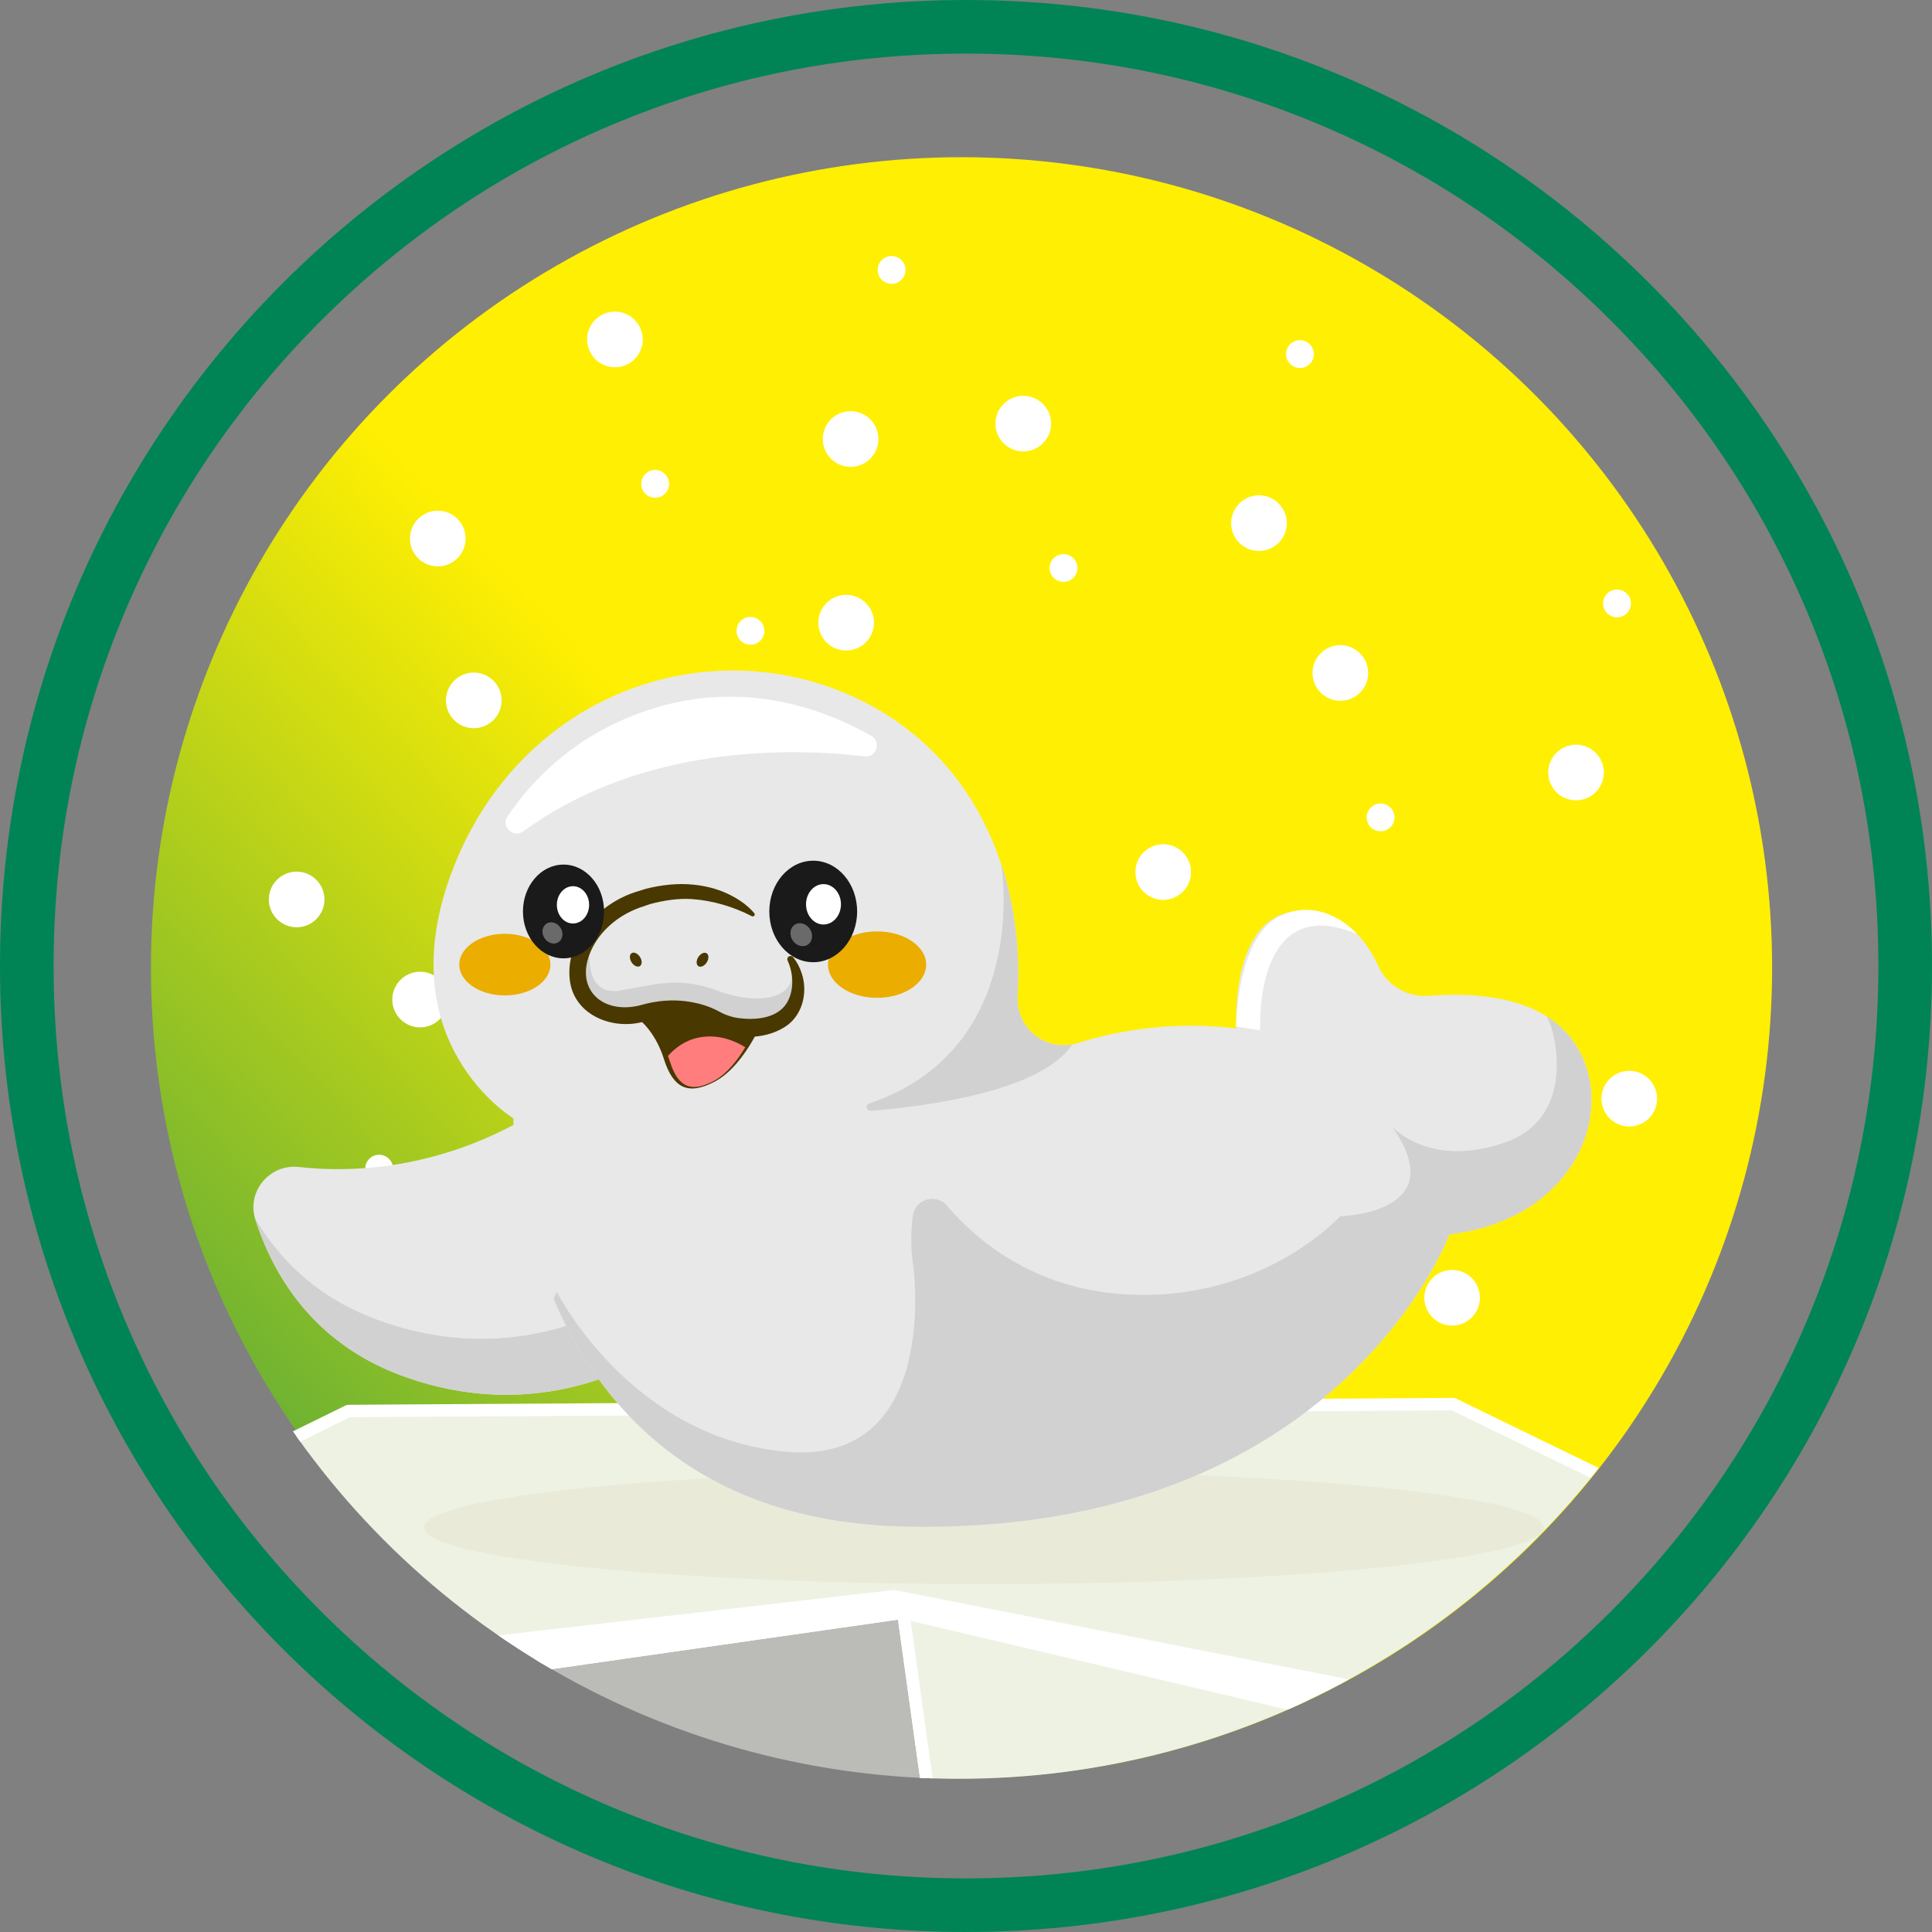 <?xml version="1.0" encoding="UTF-8"?>
<svg id="Layer_1" data-name="Layer 1" xmlns="http://www.w3.org/2000/svg" xmlns:xlink="http://www.w3.org/1999/xlink" viewBox="0 0 1000 1000">
  <rect x="0" y="0" width="1000" height="1000" fill="#808080" stroke="none"/>
  <defs>
    <style>
      .cls-1 {
        fill: #eef2e3;
      }

      .cls-1, .cls-2, .cls-3, .cls-4, .cls-5, .cls-6, .cls-7, .cls-8, .cls-9, .cls-10, .cls-11, .cls-12, .cls-13 {
        stroke-width: 0px;
      }

      .cls-2 {
        fill: #bbbcb7;
      }

      .cls-14 {
        clip-path: url(#clippath);
      }

      .cls-3 {
        fill: none;
      }

      .cls-15 {
        opacity: .05;
      }

      .cls-4 {
        fill: url(#linear-gradient);
      }

      .cls-5 {
        fill: #008456;
      }

      .cls-6 {
        fill: #1a1a1a;
      }

      .cls-7 {
        fill: #825a00;
      }

      .cls-8 {
        fill: #d1d1d1;
      }

      .cls-9 {
        fill: #e8e8e8;
      }

      .cls-10 {
        fill: #ff7d7d;
      }

      .cls-16 {
        opacity: .35;
      }

      .cls-11 {
        fill: #eaad00;
      }

      .cls-12 {
        fill: #493800;
      }

      .cls-13 {
        fill: #fff;
      }
    </style>
    <linearGradient id="linear-gradient" x1="-21.59" y1="987.88" x2="590.5" y2="413.89" gradientUnits="userSpaceOnUse">
      <stop offset="0" stop-color="#008456"/>
      <stop offset=".81" stop-color="#ffef02"/>
      <stop offset="1" stop-color="#ffef02"/>
    </linearGradient>
    <clipPath id="clippath">
      <circle class="cls-3" cx="496.54" cy="500" r="420.7"/>
    </clipPath>
  </defs>
  <circle class="cls-4" cx="497.68" cy="500.93" r="419.56"/>
  <path class="cls-5" d="M500,27.75c63.77,0,125.61,12.48,183.81,37.1,56.23,23.78,106.74,57.84,150.12,101.22,43.38,43.38,77.43,93.89,101.22,150.12,24.62,58.2,37.1,120.05,37.1,183.81s-12.48,125.61-37.1,183.81c-23.78,56.23-57.84,106.74-101.22,150.12-43.38,43.38-93.89,77.44-150.12,101.22-58.2,24.62-120.05,37.1-183.81,37.1s-125.61-12.48-183.81-37.1c-56.23-23.78-106.74-57.84-150.12-101.22-43.38-43.38-77.43-93.89-101.22-150.12-24.62-58.2-37.1-120.05-37.1-183.81s12.48-125.61,37.1-183.81c23.78-56.23,57.84-106.74,101.22-150.12,43.38-43.38,93.89-77.44,150.12-101.22,58.2-24.62,120.05-37.1,183.81-37.1M500,0C223.86,0,0,223.86,0,500s223.86,500,500,500,500-223.86,500-500S776.14,0,500,0h0Z"/>
  <g class="cls-14">
    <g>
      <g>
        <circle class="cls-13" cx="318.28" cy="175.7" r="14.4"/>
        <circle class="cls-13" cx="226.6" cy="278.75" r="14.4"/>
        <circle class="cls-13" cx="440.27" cy="227.23" r="14.4"/>
        <circle class="cls-13" cx="461.49" cy="139.71" r="7.2"/>
        <circle class="cls-13" cx="339.11" cy="250.45" r="7.2"/>
      </g>
      <g>
        <circle class="cls-13" cx="529.65" cy="219.26" r="14.4"/>
        <circle class="cls-13" cx="437.96" cy="322.31" r="14.4"/>
        <circle class="cls-13" cx="651.64" cy="270.78" r="14.4"/>
        <circle class="cls-13" cx="672.85" cy="183.27" r="7.2"/>
        <circle class="cls-13" cx="550.48" cy="294" r="7.2"/>
      </g>
      <g>
        <circle class="cls-13" cx="693.76" cy="348.33" r="14.4"/>
        <circle class="cls-13" cx="602.08" cy="451.38" r="14.4"/>
        <circle class="cls-13" cx="815.75" cy="399.86" r="14.4"/>
        <circle class="cls-13" cx="836.97" cy="312.34" r="7.2"/>
        <circle class="cls-13" cx="714.59" cy="423.08" r="7.2"/>
      </g>
      <g>
        <circle class="cls-13" cx="245.23" cy="362.51" r="14.4"/>
        <circle class="cls-13" cx="153.54" cy="465.56" r="14.4"/>
        <circle class="cls-13" cx="367.22" cy="414.03" r="14.4"/>
        <circle class="cls-13" cx="388.43" cy="326.52" r="7.2"/>
        <circle class="cls-13" cx="266.06" cy="437.25" r="7.2"/>
      </g>
      <g>
        <circle class="cls-13" cx="339.44" cy="568.9" r="14.4"/>
        <circle class="cls-13" cx="431.13" cy="465.85" r="14.4"/>
        <circle class="cls-13" cx="217.45" cy="517.37" r="14.4"/>
        <circle class="cls-13" cx="196.24" cy="604.89" r="7.2"/>
        <circle class="cls-13" cx="318.61" cy="494.15" r="7.2"/>
      </g>
      <g>
        <circle class="cls-13" cx="751.63" cy="671.71" r="14.4"/>
        <circle class="cls-13" cx="843.31" cy="568.66" r="14.4"/>
        <circle class="cls-13" cx="629.64" cy="620.19" r="14.4"/>
        <circle class="cls-13" cx="608.42" cy="707.7" r="7.2"/>
        <circle class="cls-13" cx="730.8" cy="596.97" r="7.2"/>
      </g>
    </g>
    <g>
      <polygon class="cls-2" points="935.22 815.82 925.8 834.89 817.08 1055.01 765.69 1070.98 717.76 1085.88 694.54 1093.1 717.86 893.66 785.63 869.38 885.35 833.67 935.22 815.82"/>
      <g>
        <polygon class="cls-1" points="935.22 815.82 717.86 893.66 467.53 834.67 242.16 866.91 63.5 787.74 69.21 784.94 180.36 730.34 752.18 726.77 927.66 812.12 935.22 815.82"/>
        <polygon class="cls-1" points="317.64 1093.1 301.2 1083.58 246.32 1051.83 185.94 1016.89 63.5 787.74 242.16 866.91 317.64 1093.1"/>
        <path class="cls-13" d="M317.64,1096.32c-.55,0-1.11-.14-1.62-.43l-131.71-76.21c-.52-.3-.94-.74-1.23-1.27l-122.43-229.15c-.65-1.22-.45-2.71.48-3.72.94-1.01,2.4-1.31,3.67-.75l178.66,79.16c.83.37,1.46,1.07,1.75,1.93l75.49,226.2c.42,1.27.02,2.67-1.02,3.52-.59.48-1.31.73-2.04.73ZM188.35,1014.56l123.54,71.48-72.34-216.77-168.79-74.79,117.59,220.08Z"/>
        <polygon class="cls-2" points="499.23 1062.5 381.9 1082.26 334.86 1090.2 317.64 1093.1 242.16 866.91 382.52 846.82 466.52 834.82 467.53 834.67 499.23 1062.5"/>
        <path class="cls-13" d="M317.64,1096.32c-1.37,0-2.61-.87-3.06-2.2l-75.49-226.2c-.3-.91-.19-1.9.32-2.71.5-.81,1.34-1.36,2.29-1.5l225.37-32.23c.85-.11,1.71.09,2.4.61s1.14,1.28,1.26,2.13l31.69,227.83c.24,1.73-.94,3.34-2.66,3.62l-181.58,30.6c-.18.03-.36.04-.54.04ZM246.44,869.55l73.39,219.91,175.77-29.62-30.81-221.52-218.35,31.23Z"/>
        <polygon class="cls-1" points="717.86 893.66 694.54 1093.1 642.39 1084.94 499.23 1062.5 467.53 834.67 499.62 842.23 535.73 850.74 717.86 893.66"/>
        <path class="cls-13" d="M694.54,1096.32c-.17,0-.33-.01-.5-.04l-195.32-30.6c-1.4-.22-2.5-1.33-2.69-2.74l-31.69-227.83c-.15-1.05.23-2.11,1.02-2.83.79-.72,1.87-.99,2.91-.76l250.33,59c1.59.38,2.65,1.89,2.46,3.51l-23.31,199.44c-.1.87-.55,1.66-1.25,2.19-.57.43-1.25.66-1.95.66ZM502.09,1059.68l189.64,29.72,22.59-193.26-242.95-57.25,30.72,220.8Z"/>
        <path class="cls-13" d="M694.54,1096.32c-.74,0-1.47-.25-2.06-.74-.84-.7-1.27-1.77-1.14-2.86l23.31-199.44c.14-1.22.96-2.25,2.11-2.66l217.37-77.84c1.23-.44,2.62-.09,3.49.89.87.98,1.07,2.39.48,3.57l-118.14,239.19c-.39.79-1.09,1.39-1.93,1.65l-122.53,38.09c-.31.09-.63.14-.96.14ZM720.83,896.02l-22.51,192.53,116.48-36.21,114-230.8-207.97,74.48Z"/>
        <polygon class="cls-13" points="935.22 815.82 717.86 893.66 467.53 834.67 242.16 866.91 63.5 787.74 69.21 784.94 242.16 848.28 462.77 822.96 711.93 871.94 927.66 812.12 935.22 815.82"/>
        <path class="cls-13" d="M717.86,896.89c-.25,0-.5-.03-.74-.09l-249.73-58.86-224.77,32.15c-.6.09-1.21,0-1.76-.24l-178.66-79.16c-1.15-.51-1.89-1.63-1.92-2.88-.02-1.25.68-2.41,1.8-2.96l116.85-57.41c.44-.21.91-.33,1.4-.33l571.82-3.57c.42,0,.99.11,1.43.32l183.05,89.06c1.17.57,1.87,1.78,1.8,3.07-.07,1.3-.91,2.42-2.13,2.86l-217.36,77.84c-.35.13-.72.19-1.09.19ZM467.53,831.44c.25,0,.5.03.74.09l249.4,58.78,209.27-74.95-.69-.34-174.8-85.03-570.33,3.56-110,54.04,171.5,75.99,224.46-32.11c.15-.02.3-.03.46-.03Z"/>
        <g class="cls-15">
          <ellipse class="cls-7" cx="509.27" cy="790.63" rx="289.81" ry="29.28"/>
        </g>
        <path class="cls-9" d="M283.14,571.45s-52.57,40.89-128.41,32.58c-15.18-1.66-27.19,12.63-22.55,27.18,8.56,26.82,28.53,63.15,75,80.54,78.68,29.46,136.04-14.34,136.04-14.34l-60.07-125.96Z"/>
        <path class="cls-8" d="M329.66,669c-6.96,4.95-61.82,41.28-135.27,13.78-31.22-11.69-50.46-31.91-62.34-52.07.05.16.07.33.12.49,8.56,26.82,28.53,63.15,75,80.54,78.68,29.46,136.04-14.34,136.04-14.34l-13.55-28.41Z"/>
        <path class="cls-9" d="M750.16,638.89s-57.35,155.93-281.37,151.27c-108.02-2.24-158.59-62.38-182.24-117.93-20.66-48.44-20.85-93.42-20.85-93.42,0,0-66.15-39.78-31.01-129.71,35.14-89.91,130.75-123.51,207.23-88.36,39.42,18.11,64.27,49.96,76.36,86.75h.02c7.07,21.6,9.77,44.9,8.41,68.12-.92,15.81,13.24,27.94,28.28,24.99.92-.15,1.82-.38,2.74-.67,20.7-6.53,48.94-11.57,82.34-7.63,0,0-4.25-60.46,33.73-60.84,21.81-.23,33.54,15.27,39.55,28.51,4.62,10.19,15.18,16.37,26.33,15.46,17.34-1.4,42.2-.82,60.34,10.31.06.04.1.08.15.11,4.47,2.74,8.53,6.13,11.98,10.31,27.13,32.94,6.59,94.57-62.01,102.71Z"/>
        <path class="cls-9" d="M409.1,496.34c6.38,11.16,5.81,29.57-10.85,34.16-14.36,3.95-24.54-.73-27.67-2.49-1.56-.88-3.15-1.68-4.8-2.35-13.41-5.41-26.08-3.21-32.55-1.36-4.75,1.35-9.74,1.85-14.6.98-31.05-5.55-23.56-46.4,10.12-59.12,36.95-13.95,60.98,7.23,60.98,7.23,0,0,10.34,7.12,19.38,22.94Z"/>
        <path class="cls-8" d="M750.16,638.89s-57.35,155.93-281.37,151.27c-108.02-2.24-158.59-62.38-182.24-117.93,1.05-2.24,1.69-3.51,1.69-3.51,0,0,37.92,75.44,118.54,82.69,80.62,7.22,65.88-96.64,65.88-96.64,0,0-2.13-12.14-.11-25.74,1.27-8.5,12.1-11.49,17.66-4.94,14.44,17,43.85,42.72,91.35,45.8,71.71,4.64,112.01-40.32,112.01-40.32,0,0,59-1.3,26.98-46.39.9.98,20.47,21.65,58.81,8.03,38.69-13.74,24.59-62.03,20.83-65.35,4.47,2.74,8.53,6.13,11.98,10.31,27.13,32.94,6.59,94.57-62.01,102.71Z"/>
        <path class="cls-8" d="M555,540.61c-15.97,23.98-73.45,31.83-104.3,34.34-2.29.19-2.95-3.05-.78-3.79,84.37-28.53,68.36-123.67,68.36-123.67h.02c7.07,21.6,9.77,44.9,8.41,68.12-.92,15.81,13.24,27.94,28.28,24.99Z"/>
        <path class="cls-13" d="M652.3,533.28s-3.89-72.25,50.09-49.88c0,0-17.14-19.88-39.62-9.41-22.48,10.46-23.06,57.36-23.06,57.36l12.6,1.94Z"/>
        <path class="cls-8" d="M305.49,488.64s-4.65,27.65,15.76,24.03c20.41-3.62,30.88-7.1,50.77.33,19.9,7.42,41.86,4.45,37.21-12.99,0,0,8.93,7.49,1.04,21.57-7.89,14.09-27.4,12.92-40.7,5.69-13.31-7.23-31.26-6.46-41.6-2.2-10.34,4.26-43.41-7.75-22.48-36.43Z"/>
        <ellipse class="cls-11" cx="261.31" cy="499.28" rx="23.58" ry="15.95"/>
        <ellipse class="cls-11" cx="453.97" cy="499.28" rx="25.41" ry="17.19"/>
        <path class="cls-12" d="M389.04,474.17c-9.53-4.91-20.13-8.03-30.8-8.8-7.25-.49-14.63.69-21.63,2.54-1.23.41-4.42,1.52-5.69,1.94-10.81,3.93-20.44,11.85-25.11,22.45-8.65,19.55,5.88,32.85,25.29,28.1,1.31-.38,2.94-.79,4.23-1.09,7.46-1.71,15.18-1.99,22.79-.59,4.56.85,9.14,2.26,13.26,4.41,3.22,1.85,6.73,3.2,10.45,3.77,8.85,1.24,20.51.45,25.59-8.02,3.68-6.48,3.32-14.85.27-21.63-.43-.85-.06-1.9.81-2.29.71-.32,1.54-.11,2.01.47,1.93,2.37,3.39,5.13,4.36,8.07,3.21,9.18,1.03,20.62-6.94,26.85-9.97,7.57-25.52,8.05-36.85,3.17-2.47-1.07-4.91-2.74-7.42-3.68-8.31-3.43-17.65-3.94-26.46-2.06-1.17.29-2.8.67-3.96,1.01-15.94,4.52-35.86-3.16-38.26-21.11-2.52-19.41,12.25-36.68,28.84-44.02,3.16-1.47,7.28-2.59,10.59-3.66,7.93-1.95,16.26-2.95,24.41-2.11,5.95.57,11.83,2,17.25,4.45,5.39,2.5,10.43,5.71,14.33,10.29.76.92-.38,2.18-1.36,1.55h0Z"/>
        <ellipse class="cls-12" cx="329.06" cy="496.73" rx="2.58" ry="3.96" transform="translate(-215.68 255.33) rotate(-32.58)"/>
        <ellipse class="cls-12" cx="363.62" cy="496.73" rx="3.96" ry="2.58" transform="translate(-250.74 535.68) rotate(-57.42)"/>
        <path class="cls-12" d="M392.23,533.48s-1.11,2.45-3.18,5.94c-3.68,6.25-10.39,15.81-19.09,20.41-13.57,7.17-21.52,3.68-26.37-11.82-.36-1.15-.75-2.26-1.17-3.32-5.06-13.09-13.36-18.45-13.36-18.45,7.74-4.52,26.35-7.68,38.02,0,11.67,7.68,25.14,7.24,25.14,7.24Z"/>
        <path class="cls-10" d="M385.75,542.04c-3.16,5.36-8.92,13.57-16.38,17.52-11.65,6.15-18.47,3.16-22.64-10.15-.31-.99-.64-1.94-1-2.85,3.59-4.05,8.7-8,15.64-9.46,10.23-2.17,19.13,1.69,24.38,4.94Z"/>
        <ellipse class="cls-6" cx="420.92" cy="471.77" rx="22.73" ry="26.27"/>
        <ellipse class="cls-13" cx="426.24" cy="468.07" rx="9.04" ry="10.45"/>
        <g class="cls-16">
          <ellipse class="cls-13" cx="414.72" cy="483.83" rx="5.35" ry="6.18" transform="translate(-195.26 299.41) rotate(-32.58)"/>
        </g>
        <ellipse class="cls-6" cx="291.67" cy="471.77" rx="20.99" ry="24.26"/>
        <ellipse class="cls-13" cx="296.58" cy="468.35" rx="8.35" ry="9.65"/>
        <g class="cls-16">
          <ellipse class="cls-13" cx="285.94" cy="482.91" rx="4.94" ry="5.71" transform="translate(-215.02 229.93) rotate(-32.58)"/>
        </g>
        <path class="cls-13" d="M270.85,430.31c-5.15,3.76-11.71-2.41-8.15-7.71,12.96-19.29,36.51-44.1,76.24-56.16,47.78-14.5,88.57,1.08,112.03,14.42,5.4,3.07,2.68,11.32-3.49,10.61-38.67-4.48-115.27-5.95-176.64,38.85Z"/>
      </g>
    </g>
  </g>
</svg>